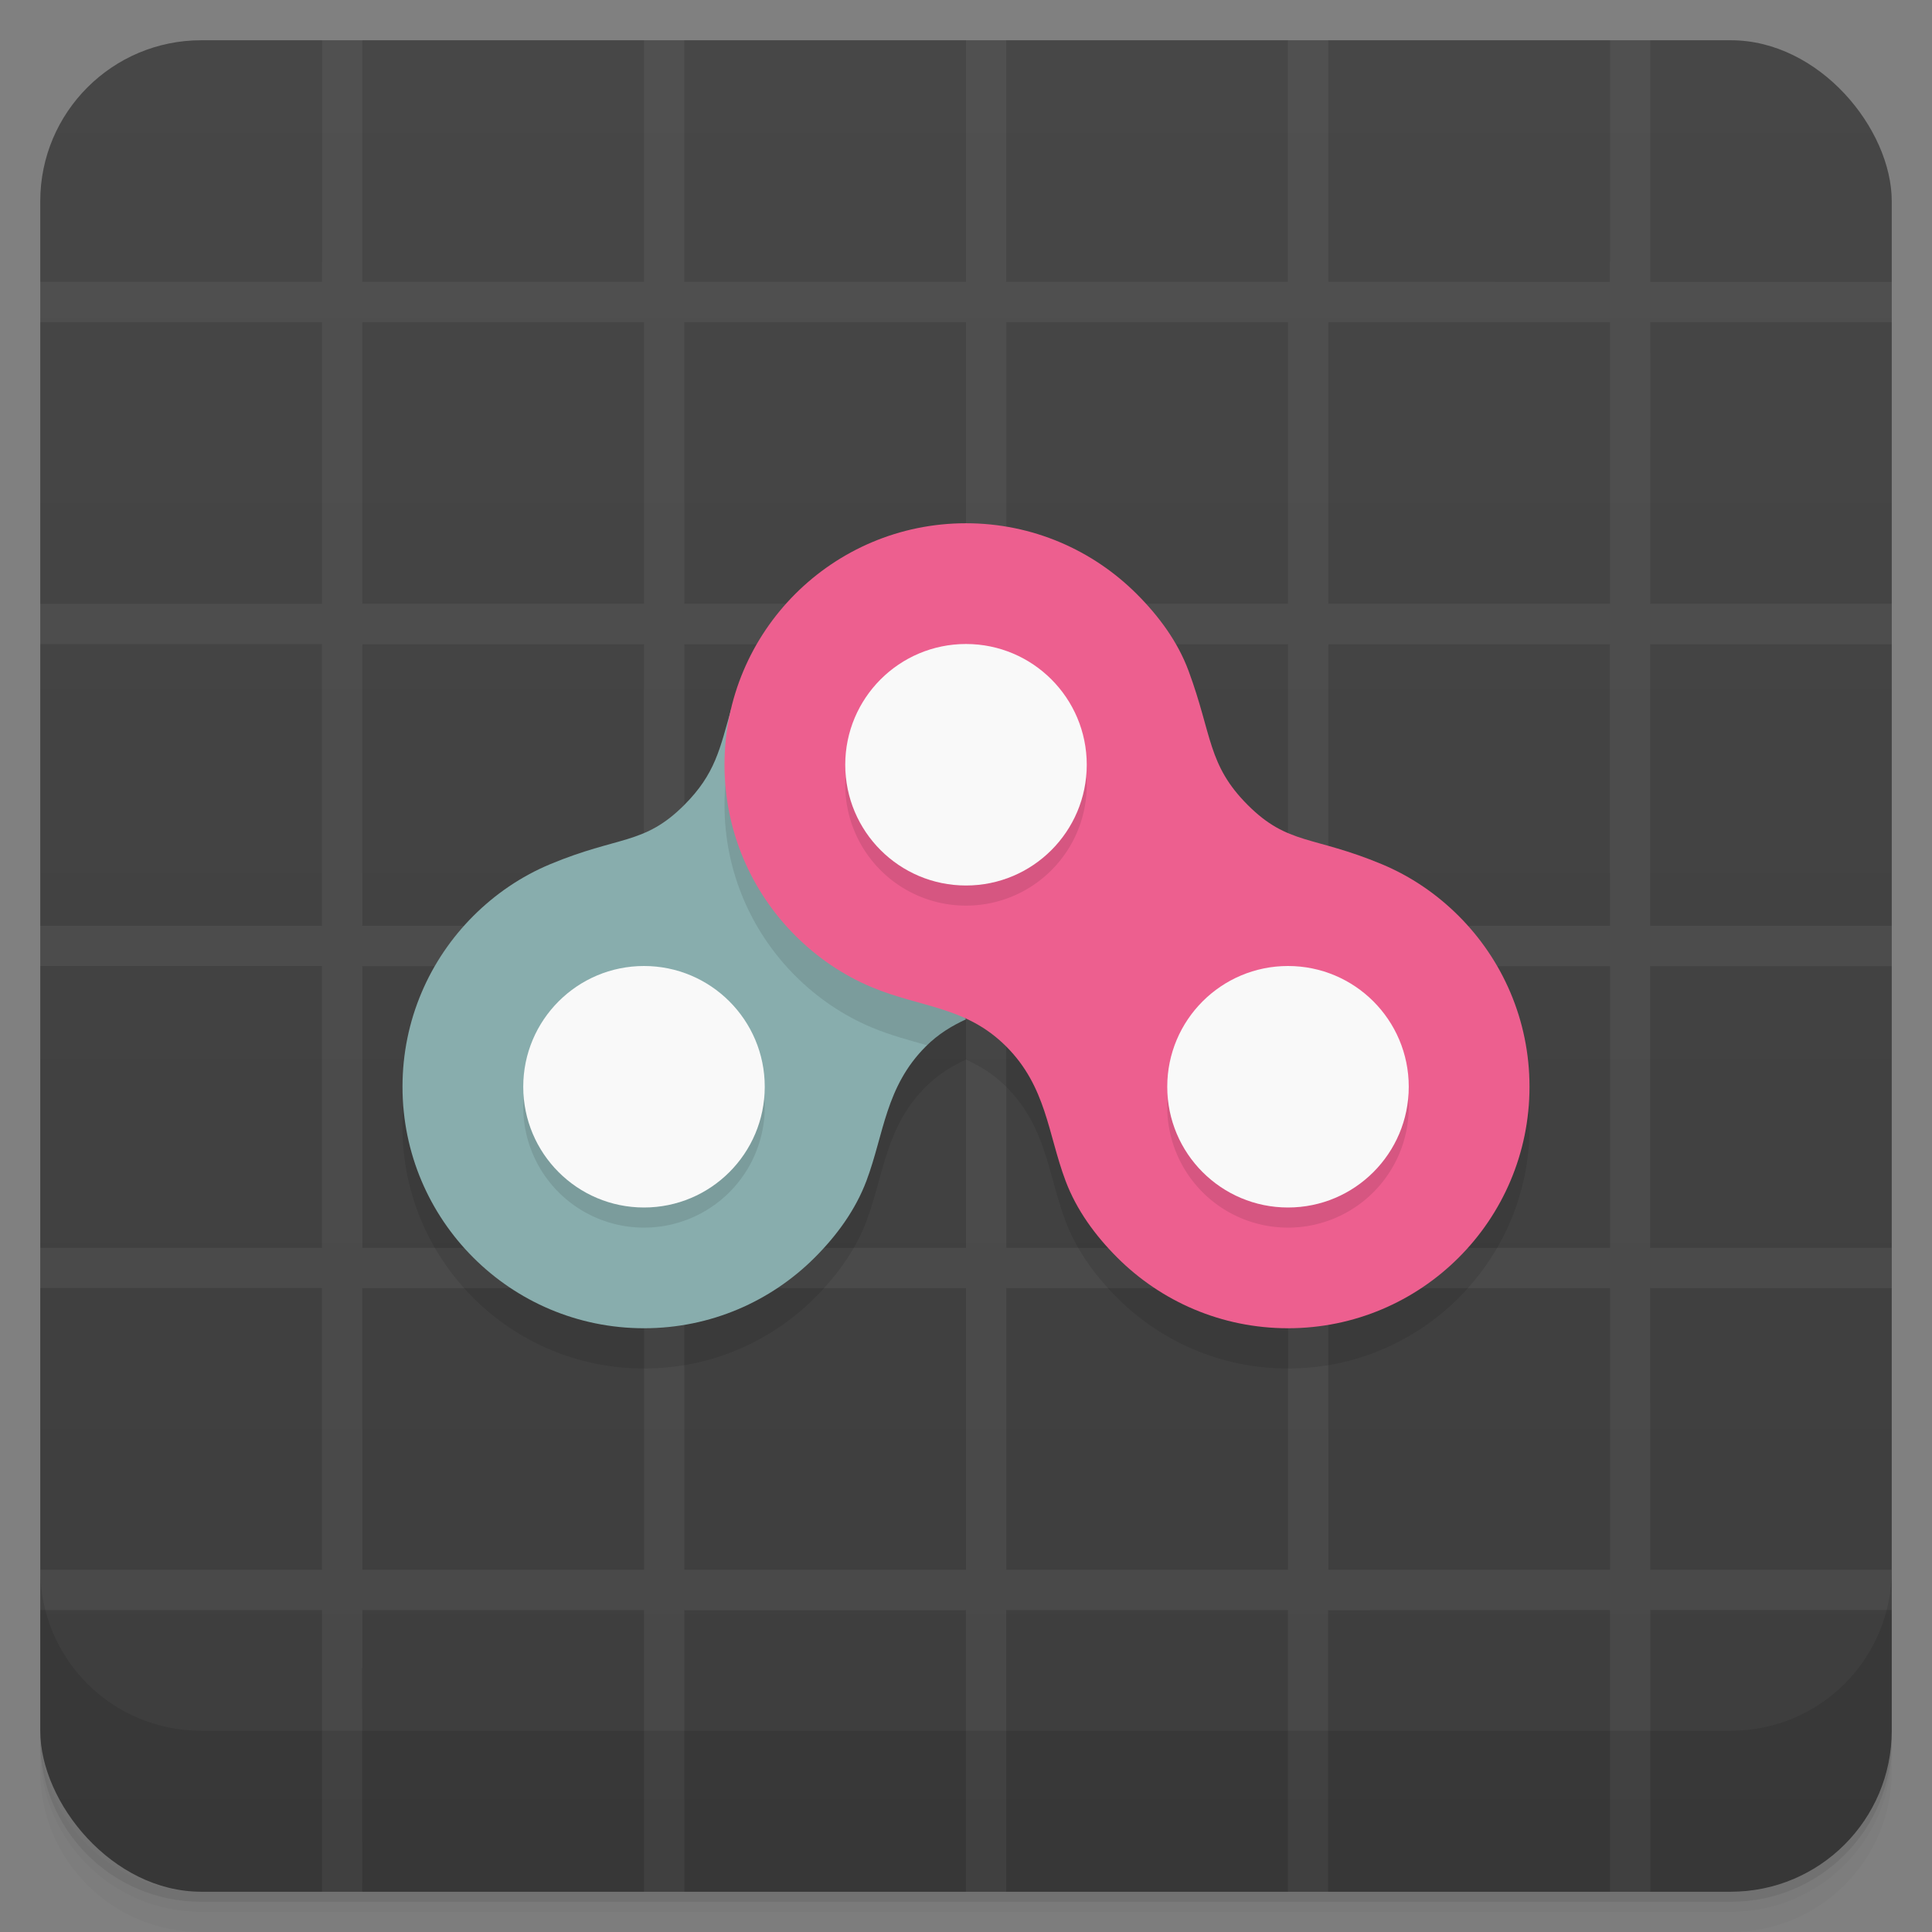 <svg version="1.1" viewBox="0 0 48 48" xmlns="http://www.w3.org/2000/svg">
 <rect x="0" y="0" width="48" height="48" fill="#808080" stroke="none"/>
 <defs>
  <linearGradient id="bg" x2="0" y1="1" y2="47" gradientUnits="userSpaceOnUse">
   <stop style="stop-color:#474747" offset="0"/>
   <stop style="stop-color:#3d3d3d" offset="1"/>
  </linearGradient>
 </defs>
 <path d="m1 43v0.25c0 2.216 1.784 4 4 4h38c2.216 0 4-1.784 4-4v-0.25c0 2.216-1.784 4-4 4h-38c-2.216 0-4-1.784-4-4zm0 0.5v0.5c0 2.216 1.784 4 4 4h38c2.216 0 4-1.784 4-4v-0.5c0 2.216-1.784 4-4 4h-38c-2.216 0-4-1.784-4-4z" style="opacity:.02"/>
 <path d="m1 43.25v0.25c0 2.216 1.784 4 4 4h38c2.216 0 4-1.784 4-4v-0.25c0 2.216-1.784 4-4 4h-38c-2.216 0-4-1.784-4-4z" style="opacity:.05"/>
 <path d="m1 43v0.25c0 2.216 1.784 4 4 4h38c2.216 0 4-1.784 4-4v-0.25c0 2.216-1.784 4-4 4h-38c-2.216 0-4-1.784-4-4z" style="opacity:.1"/>
 <rect x="1" y="1" width="46" height="46" rx="4" style="fill:url(#bg)"/>
 <path d="m8.002 1v5.5l-0.002 2e-3v0.5h-7v1.002l7-2e-3v7h-7v1h6.998v7h-6.998v1h6.998v7h-6.998v1h6.998v7l-6.998-2e-3v1.002h7v6.998h1l-0.002-5.564 0.004 0.004v-1.438h6.996v6.998h1.004v-6.996h6.996v6.996h1v-6.998h7v6.998h1v-6.996l7-0.004v0.5l2e-3 -2e-3v6.502h1v-7h6v-1h-6l-2e-3 -6.996h6.002v-1.004h-6.002v-6.996h6.002v-1.004h-6.002v-6.996h6.002v-1.004h-6l2e-3 -6.996h5.998v-1h-5.998v-6.004h-1v5.51l-0.006-0.006v0.5l-6.996-0.004v-6h-1.004v6.002h-6.996v-6.002h-1v6h-7v-6h-1v6.002h-7v-1.44l0.002-4.562h-1zm1 7.004h6.998v6.996h-6.998zm8 0h6.998v6.996h-6.998zm8 0h6.998v6.996h-6.998zm8 0h6.998v6.996h-6.998zm-24 8h6.998v6.996h-6.998zm8 0h6.998v6.996h-6.998zm8 0h6.998v6.996h-6.998zm8 0h6.998v6.996h-6.998zm-24 8h6.998v6.996h-6.998zm8 0h6.998v6.996h-6.998zm8 0h6.998v6.996h-6.998zm8 0h6.998v6.996h-6.998zm-24 8h6.998v6.996h-6.998zm8 0h6.998v6.996h-6.998zm8 0h6.998v6.996h-6.998zm8 0h6.998v6.996h-6.998z" style="fill:#a0a0a0;opacity:.1"/>
 <path d="m1 39v4c0 2.216 1.784 4 4 4h38c2.216 0 4-1.784 4-4v-4c0 2.216-1.784 4-4 4h-38c-2.216 0-4-1.784-4-4z" style="opacity:.1"/>
 <path d="m24 14c-2.838 0-5.209 1.972-5.834 4.619-2e-3 0.009-0.006 0.017-0.008 0.025-0.276 0.964-0.392 1.589-1.158 2.356-1 1-1.623 0.757-3.336 1.473-0.719 0.3-1.363 0.742-1.906 1.285-1.086 1.086-1.758 2.585-1.758 4.242 0 3.314 2.686 6 6 6 1.657 0 3.156-0.67 4.242-1.756 0.543-0.543 1.011-1.179 1.285-1.908 0.436-1.162 0.473-2.337 1.473-3.336 0.32-0.32 0.656-0.516 1-0.676 0.344 0.159 0.68 0.356 1 0.676 0.999 0.999 1.036 2.174 1.473 3.336 0.274 0.73 0.742 1.365 1.285 1.908 1.086 1.086 2.585 1.756 4.242 1.756 3.314 0 6-2.686 6-6 0-1.657-0.672-3.156-1.758-4.242-0.543-0.543-1.187-0.985-1.906-1.285-1.713-0.716-2.336-0.473-3.336-1.473-1-1-0.879-1.736-1.471-3.334-0.271-0.731-0.744-1.365-1.287-1.908-1.086-1.086-2.585-1.758-4.242-1.758z" style="opacity:.1"/>
 <path d="m18.166 17.619c-0.281 0.98-0.392 1.607-1.166 2.381-1 1-1.623 0.757-3.336 1.473-0.719 0.3-1.363 0.742-1.906 1.285-1.086 1.086-1.758 2.585-1.758 4.242 0 3.314 2.686 6 6 6 1.657 0 3.156-0.67 4.242-1.756 0.543-0.543 1.011-1.179 1.285-1.908 0.436-1.162 0.473-2.337 1.473-3.336 0.32-0.32 0.656-0.516 1-0.676z" style="fill:#88adad"/>
 <path d="m18.383 17.904c-0.244 0.653-0.383 1.358-0.383 2.096 0 1.657 0.672 3.158 1.758 4.244 0.543 0.543 1.187 0.985 1.906 1.285 0.474 0.198 0.928 0.315 1.371 0.441 0.31-0.3 0.633-0.493 0.965-0.646l-5.617-7.42z" style="opacity:.1"/>
 <path d="m24 13c-3.314 0-6 2.686-6 6 0 1.657 0.672 3.158 1.758 4.244 0.543 0.543 1.187 0.985 1.906 1.285 1.215 0.508 2.336 0.471 3.336 1.471 0.999 0.999 1.036 2.174 1.473 3.336 0.274 0.73 0.742 1.365 1.285 1.908 1.086 1.086 2.585 1.756 4.242 1.756 3.314 0 6-2.686 6-6 0-1.657-0.672-3.156-1.758-4.242-0.543-0.543-1.187-0.985-1.906-1.285-1.713-0.716-2.336-0.473-3.336-1.473-1-1-0.879-1.736-1.471-3.334-0.271-0.731-0.744-1.365-1.287-1.908-1.086-1.086-2.585-1.758-4.242-1.758z" style="fill:#ed5f8f"/>
 <path d="m24 16.5a3 3 0 0 0-3 3 3 3 0 0 0 3 3 3 3 0 0 0 3-3 3 3 0 0 0-3-3zm-8 8a3 3 0 0 0-3 3 3 3 0 0 0 3 3 3 3 0 0 0 3-3 3 3 0 0 0-3-3zm16 0a3 3 0 0 0-3 3 3 3 0 0 0 3 3 3 3 0 0 0 3-3 3 3 0 0 0-3-3z" style="opacity:.1"/>
 <circle cx="16" cy="27" r="3" style="fill:#f9f9f9"/>
 <circle cx="32" cy="27" r="3" style="fill:#f9f9f9"/>
 <circle cx="24" cy="19" r="3" style="fill:#f9f9f9"/>
</svg>
